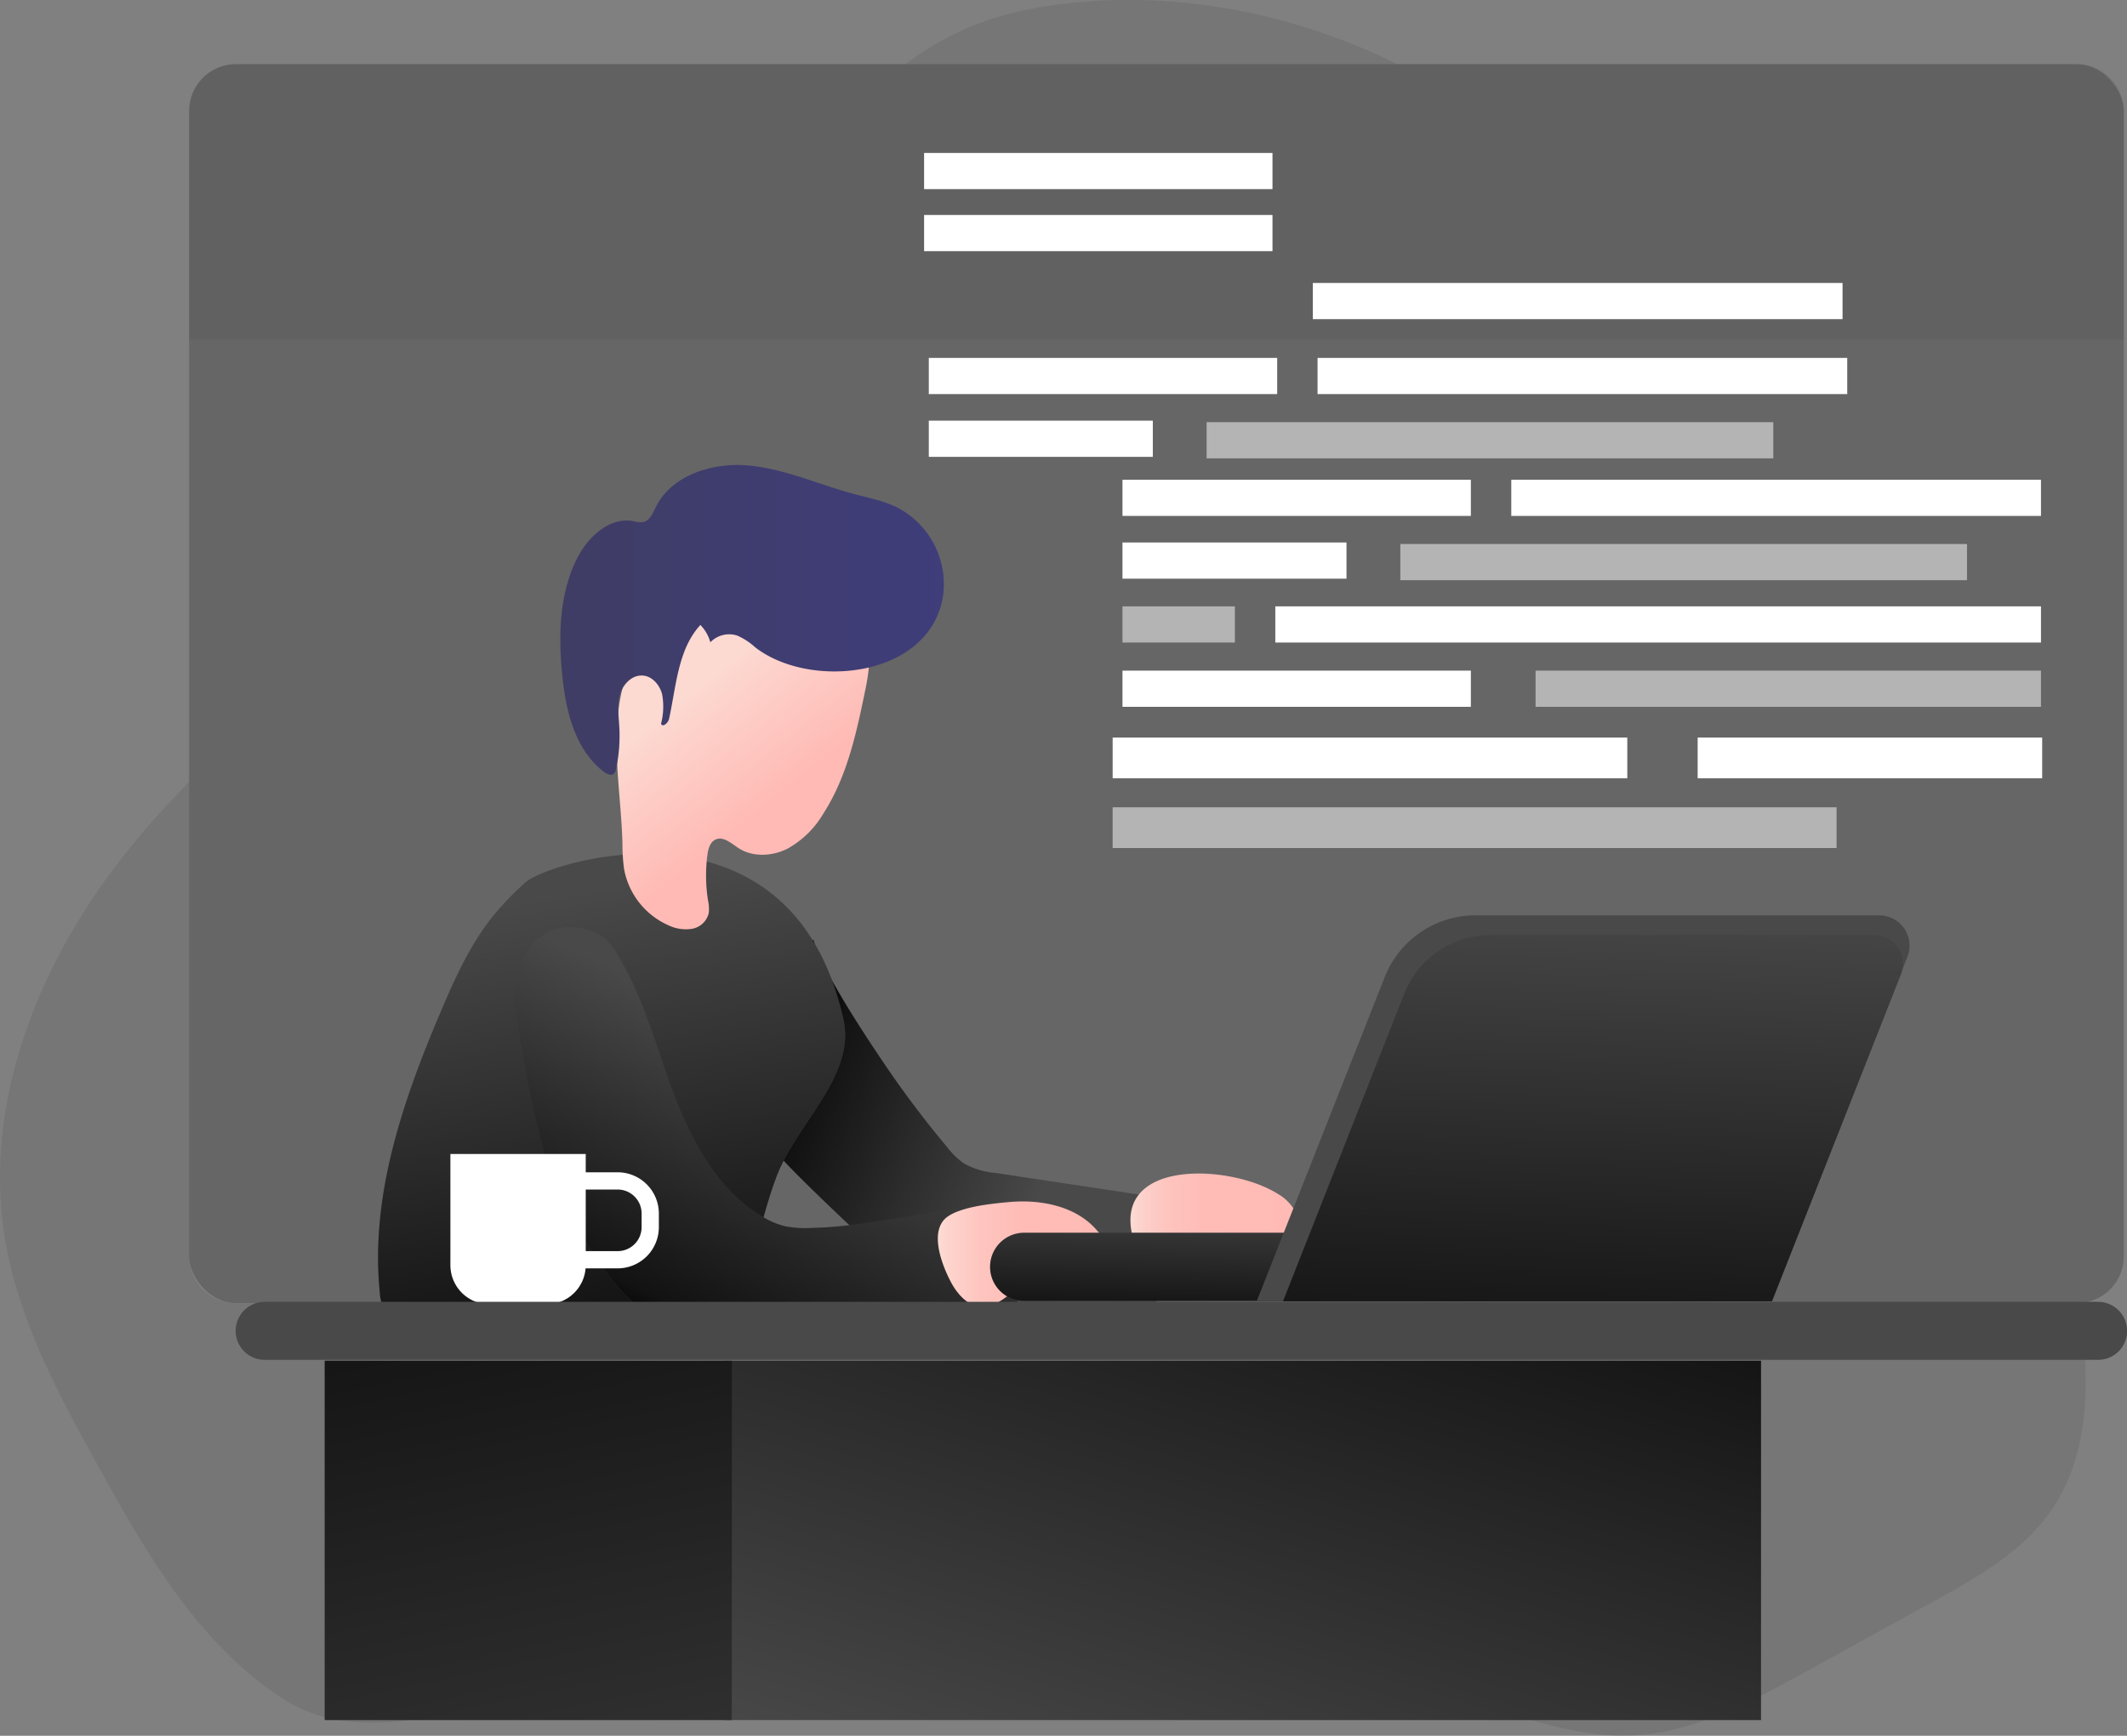 <svg xmlns="http://www.w3.org/2000/svg" xmlns:xlink="http://www.w3.org/1999/xlink" viewBox="0 0 407.22 332.41"><rect x="0" y="0" width="407.22" height="332.41" fill="#808080" stroke="none"/><defs><style>.cls-1,.cls-2,.cls-3{fill:#494949;}.cls-1{opacity:0.48;}.cls-1,.cls-17,.cls-2{isolation:isolate;}.cls-2{opacity:0.18;}.cls-4{fill:url(#linear-gradient);}.cls-5{fill:url(#linear-gradient-2);}.cls-6{fill:url(#linear-gradient-3);}.cls-7{fill:url(#linear-gradient-4);}.cls-8{fill:url(#linear-gradient-5);}.cls-9{fill:url(#linear-gradient-6);}.cls-10{fill:url(#linear-gradient-7);}.cls-11,.cls-17{fill:#fff;}.cls-12{fill:none;stroke:#fff;stroke-miterlimit:10;stroke-width:3.3px;}.cls-13{fill:url(#linear-gradient-8);}.cls-14{fill:url(#linear-gradient-9);}.cls-15{fill:url(#linear-gradient-10);}.cls-16{fill:url(#linear-gradient-11);}.cls-17{opacity:0.51;}</style><linearGradient id="linear-gradient" x1="154.44" y1="111.35" x2="204.69" y2="92.2" gradientTransform="matrix(1, 0, 0, -1, -4.89, 319.21)" gradientUnits="userSpaceOnUse"><stop offset="0.01"/><stop offset="0.12" stop-opacity="0.75"/><stop offset="1" stop-opacity="0"/></linearGradient><linearGradient id="linear-gradient-2" x1="128.94" y1="55.94" x2="113.69" y2="147.91" xlink:href="#linear-gradient"/><linearGradient id="linear-gradient-3" x1="132.25" y1="131.77" x2="163.54" y2="170.83" gradientUnits="userSpaceOnUse"><stop offset="0" stop-color="#fcdad2"/><stop offset="0.53" stop-color="#ffbab5"/></linearGradient><linearGradient id="linear-gradient-4" x1="107.28" y1="118.72" x2="180.7" y2="118.72" gradientUnits="userSpaceOnUse"><stop offset="0.01" stop-color="#3f3d64"/><stop offset="0.03" stop-color="#3f3d65"/><stop offset="1" stop-color="#3f3d7a"/></linearGradient><linearGradient id="linear-gradient-5" x1="134.35" y1="61.06" x2="159.47" y2="117.59" xlink:href="#linear-gradient"/><linearGradient id="linear-gradient-6" x1="179.55" y1="240.21" x2="210.99" y2="240.21" gradientUnits="userSpaceOnUse"><stop offset="0.01" stop-color="#fcdad2"/><stop offset="0.1" stop-color="#fdd1ca"/><stop offset="0.28" stop-color="#fec4be"/><stop offset="0.51" stop-color="#ffbcb7"/><stop offset="1" stop-color="#ffbab5"/></linearGradient><linearGradient id="linear-gradient-7" x1="216.42" y1="234.98" x2="248.11" y2="234.98" gradientUnits="userSpaceOnUse"><stop offset="0.01" stop-color="#fcdad2"/><stop offset="0.1" stop-color="#fdcec8"/><stop offset="0.24" stop-color="#fec3bd"/><stop offset="0.44" stop-color="#ffbcb7"/><stop offset="1" stop-color="#ffbab5"/></linearGradient><linearGradient id="linear-gradient-8" x1="262.98" y1="118.89" x2="219.92" y2="-25.79" gradientTransform="matrix(1, 0, 0, -1, 0, 331.99)" xlink:href="#linear-gradient"/><linearGradient id="linear-gradient-9" x1="85.31" y1="112.03" x2="127.03" y2="-85.82" gradientTransform="matrix(1, 0, 0, -1, 0, 331.99)" xlink:href="#linear-gradient"/><linearGradient id="linear-gradient-10" x1="264.92" y1="63.93" x2="265.51" y2="91.15" gradientTransform="matrix(1, 0, 0, -1, -4.89, 319.2)" xlink:href="#linear-gradient"/><linearGradient id="linear-gradient-11" x1="307.69" y1="47.12" x2="311.73" y2="149.41" xlink:href="#linear-gradient"/></defs><title>rhul0</title><g id="Layer_2" data-name="Layer 2"><g id="Layer_1-2" data-name="Layer 1"><rect class="cls-1" x="36.21" y="12.3" width="370.4" height="237.25" rx="8.95"/><path class="cls-2" d="M399.28,266.87c-.27,7.77-2,15.68-6.4,22.12-5.48,8.11-14.38,13.13-23,17.85l-24.44,13.45c-10.71,5.9-22,11.94-34.21,12.11-8.64.13-17-2.72-25.31-5.11-38.81-11.2-79.69-12.77-119.81-9.94-20.55,1.45-41,4-61.36,7.07-16.29,2.42-35.84,10.47-50.53.94-16-10.4-25.82-27.24-34.86-43.59C11.49,267.58,3.51,253,.91,237c-4-24.74,5.58-50.15,20.57-70.25a162,162,0,0,1,14.73-17v90.83a9,9,0,0,0,8.95,9H397.65A70.09,70.09,0,0,1,399.28,266.87Z"/><path class="cls-2" d="M267.58,12.31H173.33a57.31,57.31,0,0,1,11.48-6.76C192.26,2.3,200.38.85,208.48.27,228.86-1.2,249.3,3.3,267.58,12.31Z"/><path class="cls-3" d="M181.34,219.69a14.42,14.42,0,0,0,3.27,3.16,15.11,15.11,0,0,0,6,1.78l31.92,4.81a2,2,0,0,1,.89.3,1.82,1.82,0,0,1,.47,1.44,56.14,56.14,0,0,1-2.39,17.66,1.89,1.89,0,0,1-2.11,1.68c-10.74.91-21.53.62-32.3.33a21.65,21.65,0,0,1-5.38-.59c-3-.84-5.45-2.89-7.71-5-4.85-4.51-24.48-22.64-25.67-25.1a66.58,66.58,0,0,1-3.8-10.92c-1-3.6,6.31-4.05,6.16-7.79a24.5,24.5,0,0,1,.92-7.66,13.15,13.15,0,0,1,3.2-5.92c1.1-1-.6-7.78.92-7.86,1.76,6,9.72,18,13.18,23.14A193,193,0,0,0,181.34,219.69Z"/><path class="cls-4" d="M181.34,219.69a14.42,14.42,0,0,0,3.27,3.16,15.11,15.11,0,0,0,6,1.78l31.92,4.81a2,2,0,0,1,.89.3,1.82,1.82,0,0,1,.47,1.44,56.14,56.14,0,0,1-2.39,17.66,1.89,1.89,0,0,1-2.11,1.68c-10.74.91-21.53.62-32.3.33a21.65,21.65,0,0,1-5.38-.59c-3-.84-5.45-2.89-7.71-5-4.85-4.51-24.48-22.64-25.67-25.1a66.58,66.58,0,0,1-3.8-10.92c-1-3.6,6.31-4.05,6.16-7.79a24.5,24.5,0,0,1,.92-7.66,13.15,13.15,0,0,1,3.2-5.92c1.1-1-.6-7.78.92-7.86,1.76,6,9.72,18,13.18,23.14A193,193,0,0,0,181.34,219.69Z"/><path class="cls-3" d="M100.57,169a59.55,59.55,0,0,0-6,6.2c-4.42,5.43-7.36,11.89-10.1,18.33-7.29,17.14-13.64,35.47-11.75,54a7.05,7.05,0,0,0,.88,3.18A6.11,6.11,0,0,0,77,253c3.51,1.12,7.26,1.17,11,1.2,14.41.13,28.84.26,43.24-.44,2.23-.11,4.59-.28,6.44-1.54a10.38,10.38,0,0,0,3.14-3.93c3.87-7.28,5-15.7,8-23.36,4-10,15-19.09,12.68-29.63C151.61,150.5,105.11,164.9,100.57,169Z"/><path class="cls-5" d="M100.57,169a59.55,59.55,0,0,0-6,6.2c-4.42,5.43-7.36,11.89-10.1,18.33-7.29,17.14-13.64,35.47-11.75,54a7.05,7.05,0,0,0,.88,3.18A6.11,6.11,0,0,0,77,253c3.51,1.12,7.26,1.17,11,1.2,14.41.13,28.84.26,43.24-.44,2.23-.11,4.59-.28,6.44-1.54a10.38,10.38,0,0,0,3.14-3.93c3.87-7.28,5-15.7,8-23.36,4-10,15-19.09,12.68-29.63C151.61,150.5,105.11,164.9,100.57,169Z"/><path class="cls-6" d="M165.69,132c-1.69,8.21-3.46,16.64-8,23.71a18.23,18.23,0,0,1-6.93,6.82c-2.93,1.47-6.65,1.67-9.39-.13-1.37-.89-2.87-2.29-4.36-1.63-1.08.49-1.43,1.83-1.58,3a30.57,30.57,0,0,0,.12,8.65,7.28,7.28,0,0,1,.14,2.46,4,4,0,0,1-3.25,3,7.71,7.71,0,0,1-4.53-.71,14.65,14.65,0,0,1-8.44-10.82,35,35,0,0,1-.3-4.8c-.19-7.12-1.32-14.21-1.09-21.32s2-14.51,6.83-19.76a31.3,31.3,0,0,1,9.76-6.76c5.45-2.6,11.53-4.43,17.49-3.48a16.62,16.62,0,0,1,11.57,7.72C166.85,122.7,166.86,126.27,165.69,132Z"/><path class="cls-7" d="M180.58,113.87a16.56,16.56,0,0,0-8.75-16.66c-2.65-1.32-5.6-1.88-8.46-2.64-6.7-1.8-13.13-4.78-20-5.42s-14.77,1.77-17.83,8c-.56,1.14-1.11,2.52-2.34,2.82a4.84,4.84,0,0,1-2-.18c-4.59-.81-8.72,3.11-10.79,7.28-3.34,6.75-3.51,14.62-2.78,22.11.67,6.93,2.44,14.42,8,18.64.55.42,1.36.8,1.89.35a1.55,1.55,0,0,0,.43-.93,30.22,30.22,0,0,0,.62-8c-.11-2-.43-4.12.09-6.09s2.19-3.84,4.23-3.78c1.89,0,3.41,1.76,3.88,3.6a13.25,13.25,0,0,1-.21,5.64c.3.75,1.35-.15,1.53-.93,1.38-6.28,1.69-13.31,6-18A7.79,7.79,0,0,1,136,123a5,5,0,0,1,5.15-1.28,12.55,12.55,0,0,1,3.44,2.25C155.23,132.21,178.35,129.75,180.58,113.87Z"/><path class="cls-3" d="M103.63,179.27c-3.36,2.44-5,6.73-5.1,10.87s4.28,30.41,8.41,37.87c3.2,5.8,9.87,20.94,20,25.12,3,1.24,47.35.72,67.93-1.51-.13-4.87-.37-9.74-.69-14.61a2.76,2.76,0,0,0-.55-1.79c-.52-.54-1.26-4.07-2-4.07-12,0-24.1,3.72-36.1,4a20.7,20.7,0,0,1-5.21-.31,15,15,0,0,1-4-1.64c-9.26-5.24-14.38-15.53-18-25.54-2.77-7.72-5-15.71-9-22.92-1.42-2.57-2.69-5.07-5.49-6.2C110.54,177.21,106.68,177.06,103.63,179.27Z"/><path class="cls-8" d="M103.63,179.27c-3.36,2.44-5,6.73-5.1,10.87s4.28,30.41,8.41,37.87c3.2,5.8,9.87,20.94,20,25.12,3,1.24,47.35.72,67.93-1.51-.13-4.87-.37-9.74-.69-14.61a2.76,2.76,0,0,0-.55-1.79c-.52-.54-1.26-4.07-2-4.07-12,0-24.1,3.72-36.1,4a20.7,20.7,0,0,1-5.21-.31,15,15,0,0,1-4-1.64c-9.26-5.24-14.38-15.53-18-25.54-2.77-7.72-5-15.71-9-22.92-1.42-2.57-2.69-5.07-5.49-6.2C110.54,177.21,106.68,177.06,103.63,179.27Z"/><path class="cls-9" d="M193.11,230.21c6.23-.59,13.15.8,17.1,5.65a3,3,0,0,1,.78,1.6,2.63,2.63,0,0,1-.48,1.51c-2.33,3.87-7.39,4.79-11.64,6.32a30.72,30.72,0,0,0-6.29,3.12,9.9,9.9,0,0,1-3.76,1.86c-3,.45-5.49-2.23-6.85-4.91-1.56-3-4-9.16-1-12C183.42,231.11,190,230.49,193.11,230.21Z"/><path class="cls-10" d="M244.7,228.67a8.62,8.62,0,0,1,2.79,2.55,3.68,3.68,0,0,1,.26,3.63,5,5,0,0,1-1.87,1.68c-5.53,3.29-12.31,3.88-17.91,7a9.61,9.61,0,0,1-3.86,1.68,5.32,5.32,0,0,1-4.28-2,13.61,13.61,0,0,1-2.31-4.27C211,221.74,235.28,222.67,244.7,228.67Z"/><path class="cls-11" d="M86.23,221h25.91v21.28a7.5,7.5,0,0,1-7.5,7.5H93.73a7.5,7.5,0,0,1-7.5-7.5V221Z"/><path class="cls-12" d="M110.39,226.15h7.85a6.25,6.25,0,0,1,6.25,6.25V235a6.25,6.25,0,0,1-6.25,6.25h-7.85V226.15Z"/><path class="cls-3" d="M50.68,249.31h351a5.56,5.56,0,0,1,5.56,5.56h0a5.55,5.55,0,0,1-5.56,5.55h-351a5.55,5.55,0,0,1-5.56-5.55h0A5.56,5.56,0,0,1,50.68,249.31Z"/><rect class="cls-3" x="138.75" y="260.59" width="198.39" height="68.81"/><rect class="cls-3" x="62.17" y="260.59" width="77.93" height="68.81"/><rect class="cls-13" x="140.06" y="260.59" width="197.09" height="68.81"/><rect class="cls-14" x="62.17" y="260.59" width="77.93" height="68.81"/><path class="cls-2" d="M406.6,21.26v43.8H36.21V21.26a9,9,0,0,1,8.95-9H397.65A9,9,0,0,1,406.6,21.26Z"/><path class="cls-3" d="M324.52,249.12H196.08a6.51,6.51,0,0,1-6.52-6.52h0a6.52,6.52,0,0,1,6.52-6.52H324.52A6.52,6.52,0,0,1,331,242.6h0A6.51,6.51,0,0,1,324.52,249.12Z"/><path class="cls-15" d="M324.52,249.12H196.08a6.51,6.51,0,0,1-6.52-6.52h0a6.52,6.52,0,0,1,6.52-6.52H324.52A6.52,6.52,0,0,1,331,242.6h0A6.51,6.51,0,0,1,324.52,249.12Z"/><path class="cls-3" d="M240.62,249.14h98.57l26-65.93a5.79,5.79,0,0,0-3.28-7.51,5.87,5.87,0,0,0-2.11-.41H282.45a18.69,18.69,0,0,0-17.34,11.82Z"/><path class="cls-3" d="M245.63,249.21h93.62l24.69-62.63a5.51,5.51,0,0,0-5.12-7.52H285.36a17.75,17.75,0,0,0-16.5,11.22Z"/><path class="cls-16" d="M245.63,249.21h93.62l24.69-62.63a5.51,5.51,0,0,0-5.12-7.52H285.36a17.75,17.75,0,0,0-16.5,11.22Z"/><rect class="cls-17" x="213.02" y="154.6" width="138.6" height="7.8"/><rect class="cls-11" x="213.02" y="141.25" width="98.53" height="7.8"/><rect class="cls-11" x="325.02" y="141.25" width="65.96" height="7.8"/><rect class="cls-11" x="289.34" y="91.87" width="101.41" height="6.93"/><rect class="cls-17" x="268.1" y="104.18" width="108.49" height="6.93"/><rect class="cls-11" x="214.9" y="91.87" width="66.7" height="6.93"/><rect class="cls-11" x="244.16" y="116.12" width="146.59" height="6.93"/><rect class="cls-17" x="214.9" y="116.12" width="21.52" height="6.93"/><rect class="cls-17" x="293.99" y="128.43" width="96.76" height="6.93"/><rect class="cls-11" x="214.9" y="128.43" width="66.7" height="6.93"/><rect class="cls-11" x="214.9" y="103.89" width="42.89" height="6.93"/><rect class="cls-11" x="252.25" y="68.54" width="101.41" height="6.93"/><rect class="cls-17" x="231.01" y="80.85" width="108.49" height="6.93"/><rect class="cls-11" x="177.82" y="68.54" width="66.7" height="6.93"/><rect class="cls-11" x="251.35" y="54.19" width="101.41" height="6.93"/><rect class="cls-11" x="176.92" y="41.17" width="66.7" height="6.93"/><rect class="cls-11" x="176.92" y="29.29" width="66.7" height="6.93"/><rect class="cls-11" x="177.82" y="80.56" width="42.89" height="6.93"/></g></g></svg>